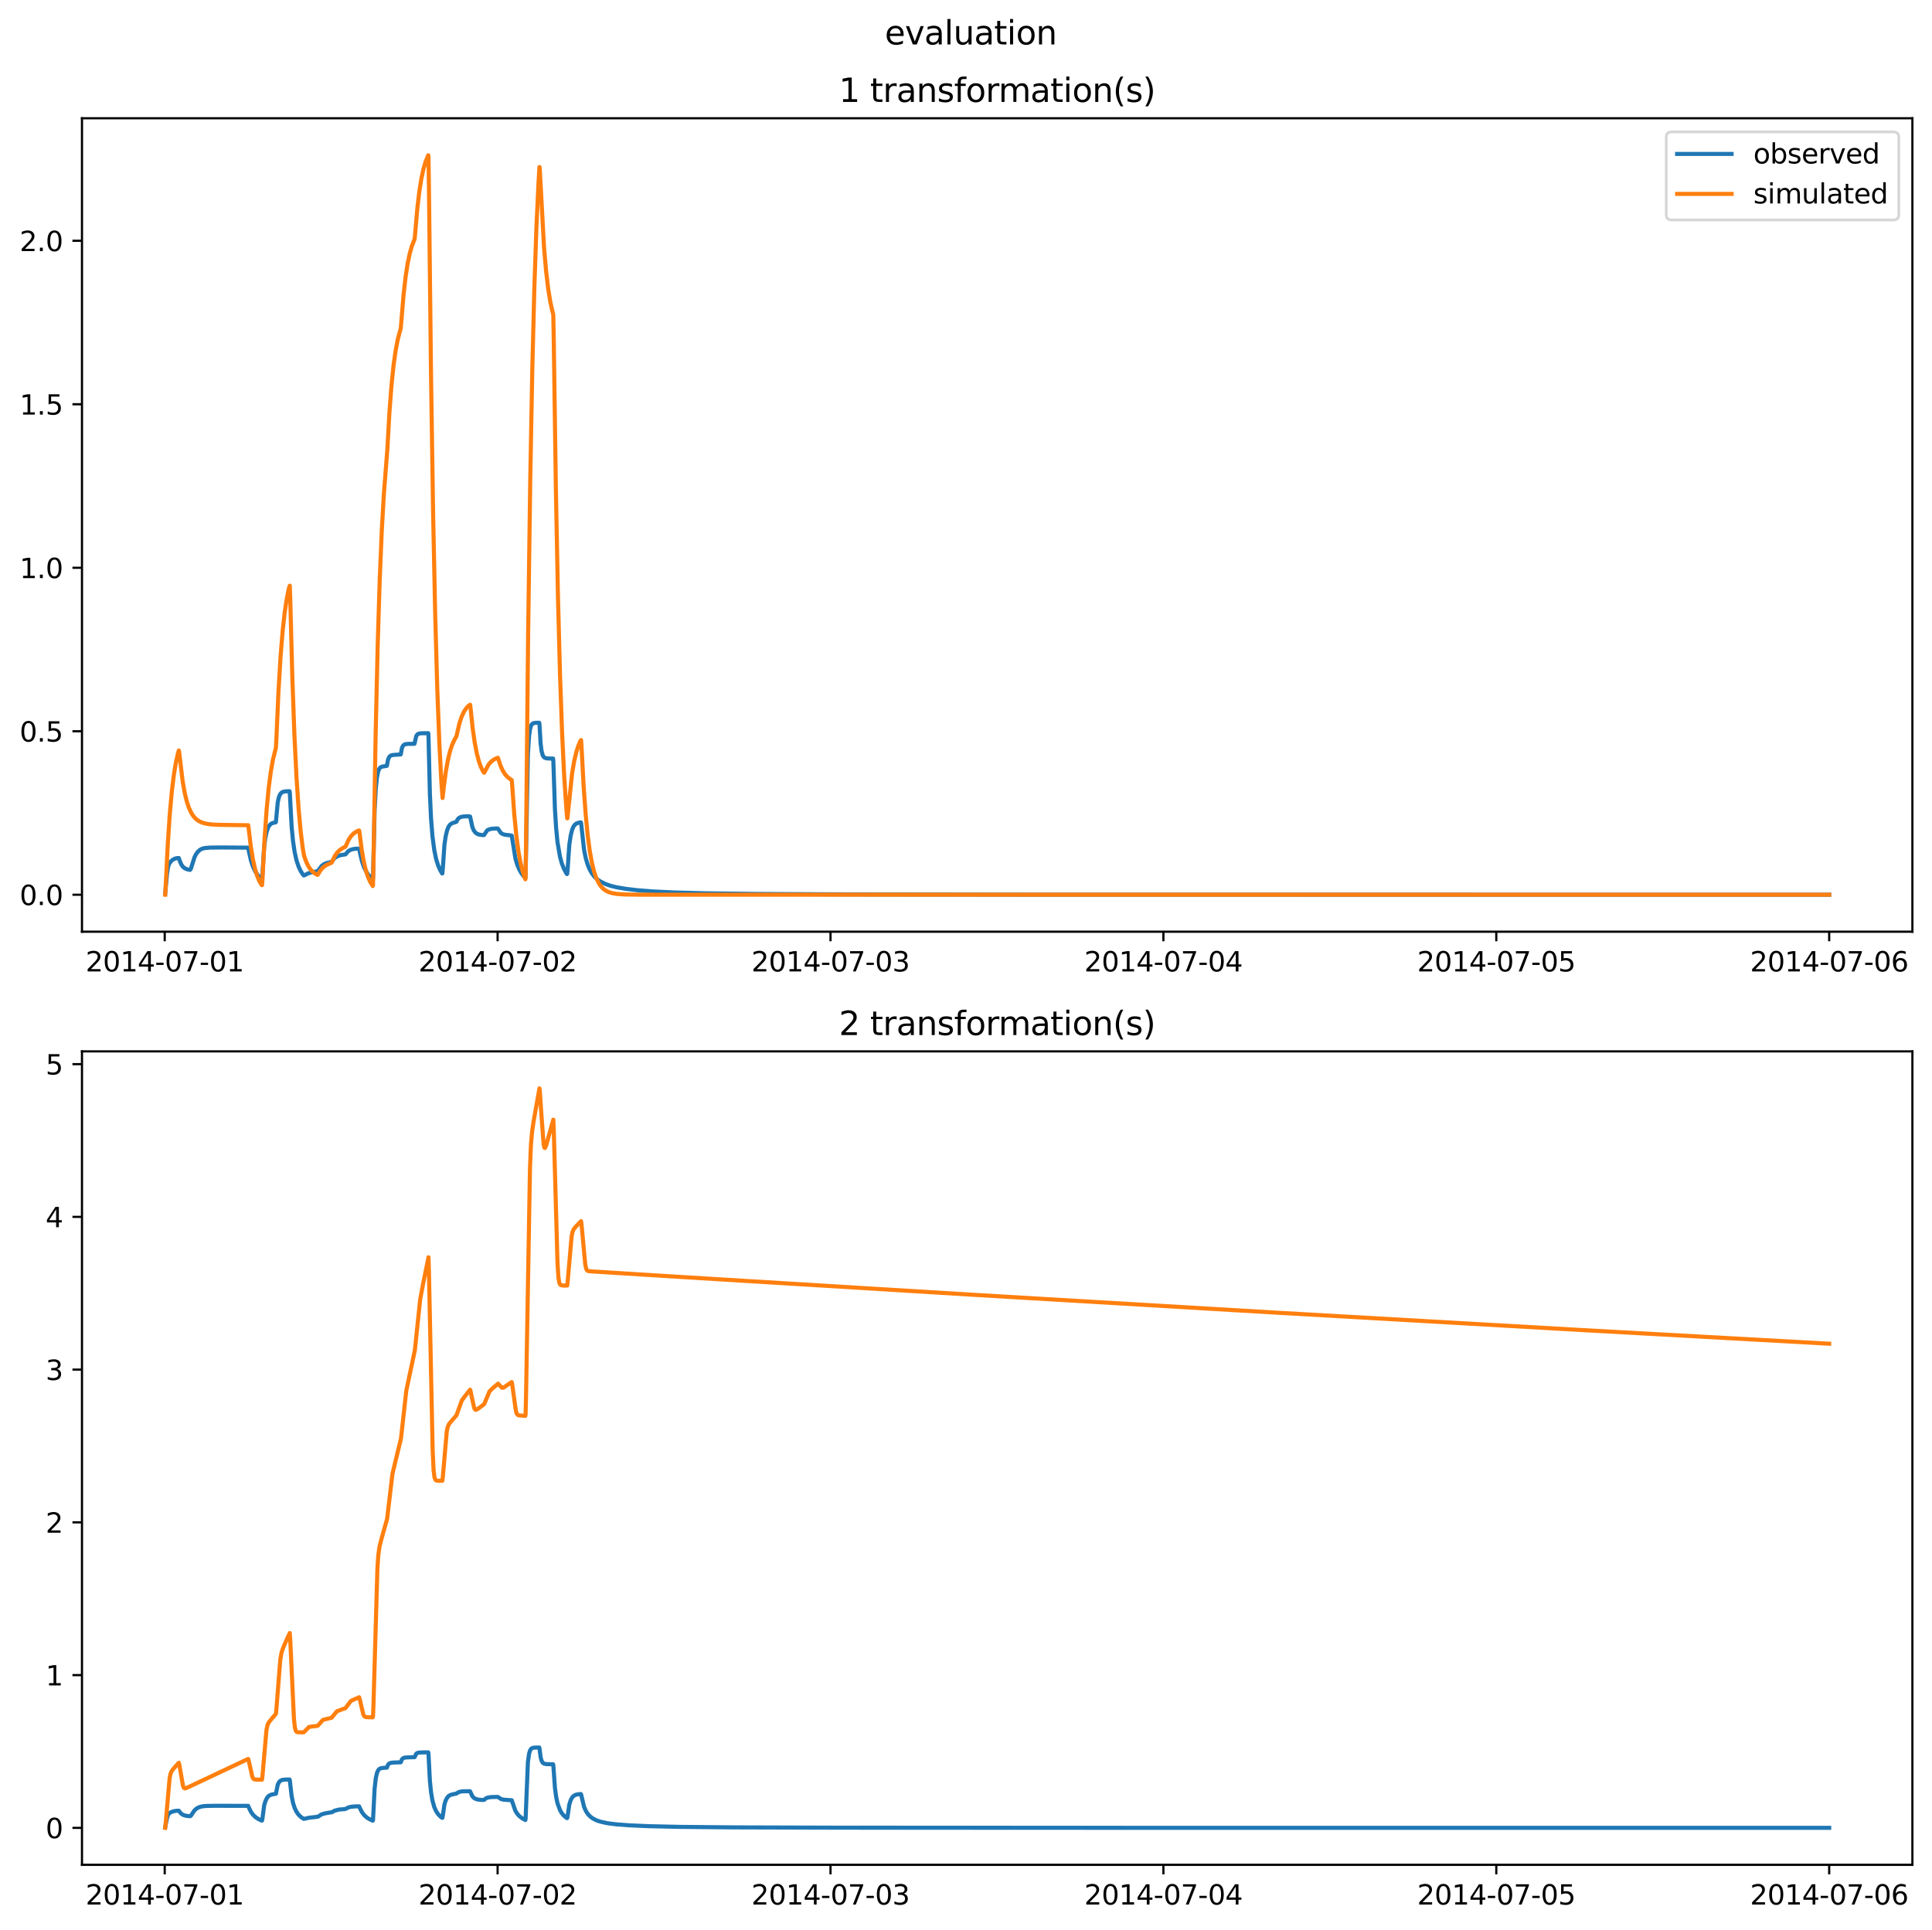 <?xml version="1.0" encoding="utf-8" standalone="no"?>
<!DOCTYPE svg PUBLIC "-//W3C//DTD SVG 1.1//EN"
  "http://www.w3.org/Graphics/SVG/1.1/DTD/svg11.dtd">
<svg xmlns:xlink="http://www.w3.org/1999/xlink" width="709.427pt" height="708.798pt" viewBox="0 0 709.427 708.798" xmlns="http://www.w3.org/2000/svg" version="1.1">
 <defs>
  <style type="text/css">*{stroke-linejoin: round; stroke-linecap: butt}</style>
 </defs>
 <g id="figure_1">
  <g id="patch_1">
   <path d="M 0 708.798 
L 709.427 708.798 
L 709.427 0 
L 0 0 
z
" style="fill: #ffffff"/>
  </g>
  <g id="axes_1">
   <g id="patch_2">
    <path d="M 30.103 342.2 
L 702.227 342.2 
L 702.227 43.44 
L 30.103 43.44 
z
" style="fill: #ffffff"/>
   </g>
   <g id="matplotlib.axis_1">
    <g id="xtick_1">
     <g id="line2d_1">
      <defs>
       <path id="m842b641b6a" d="M 0 0 
L 0 3.5 
" style="stroke: #000000; stroke-width: 0.8"/>
      </defs>
      <g>
       <use xlink:href="#m842b641b6a" x="60.484" y="342.2" style="stroke: #000000; stroke-width: 0.8"/>
      </g>
     </g>
     <g id="text_1">
      <!-- 2014-07-01 -->
      <g transform="translate(31.427 356.798) scale(0.1 -0.1)">
       <defs>
        <path id="DejaVuSans-32" d="M 1228 531 
L 3431 531 
L 3431 0 
L 469 0 
L 469 531 
Q 828 903 1448 1529 
Q 2069 2156 2228 2338 
Q 2531 2678 2651 2914 
Q 2772 3150 2772 3378 
Q 2772 3750 2511 3984 
Q 2250 4219 1831 4219 
Q 1534 4219 1204 4116 
Q 875 4013 500 3803 
L 500 4441 
Q 881 4594 1212 4672 
Q 1544 4750 1819 4750 
Q 2544 4750 2975 4387 
Q 3406 4025 3406 3419 
Q 3406 3131 3298 2873 
Q 3191 2616 2906 2266 
Q 2828 2175 2409 1742 
Q 1991 1309 1228 531 
z
" transform="scale(0.016)"/>
        <path id="DejaVuSans-30" d="M 2034 4250 
Q 1547 4250 1301 3770 
Q 1056 3291 1056 2328 
Q 1056 1369 1301 889 
Q 1547 409 2034 409 
Q 2525 409 2770 889 
Q 3016 1369 3016 2328 
Q 3016 3291 2770 3770 
Q 2525 4250 2034 4250 
z
M 2034 4750 
Q 2819 4750 3233 4129 
Q 3647 3509 3647 2328 
Q 3647 1150 3233 529 
Q 2819 -91 2034 -91 
Q 1250 -91 836 529 
Q 422 1150 422 2328 
Q 422 3509 836 4129 
Q 1250 4750 2034 4750 
z
" transform="scale(0.016)"/>
        <path id="DejaVuSans-31" d="M 794 531 
L 1825 531 
L 1825 4091 
L 703 3866 
L 703 4441 
L 1819 4666 
L 2450 4666 
L 2450 531 
L 3481 531 
L 3481 0 
L 794 0 
L 794 531 
z
" transform="scale(0.016)"/>
        <path id="DejaVuSans-34" d="M 2419 4116 
L 825 1625 
L 2419 1625 
L 2419 4116 
z
M 2253 4666 
L 3047 4666 
L 3047 1625 
L 3713 1625 
L 3713 1100 
L 3047 1100 
L 3047 0 
L 2419 0 
L 2419 1100 
L 313 1100 
L 313 1709 
L 2253 4666 
z
" transform="scale(0.016)"/>
        <path id="DejaVuSans-2d" d="M 313 2009 
L 1997 2009 
L 1997 1497 
L 313 1497 
L 313 2009 
z
" transform="scale(0.016)"/>
        <path id="DejaVuSans-37" d="M 525 4666 
L 3525 4666 
L 3525 4397 
L 1831 0 
L 1172 0 
L 2766 4134 
L 525 4134 
L 525 4666 
z
" transform="scale(0.016)"/>
       </defs>
       <use xlink:href="#DejaVuSans-32"/>
       <use xlink:href="#DejaVuSans-30" x="63.623"/>
       <use xlink:href="#DejaVuSans-31" x="127.246"/>
       <use xlink:href="#DejaVuSans-34" x="190.869"/>
       <use xlink:href="#DejaVuSans-2d" x="254.492"/>
       <use xlink:href="#DejaVuSans-30" x="290.576"/>
       <use xlink:href="#DejaVuSans-37" x="354.199"/>
       <use xlink:href="#DejaVuSans-2d" x="417.822"/>
       <use xlink:href="#DejaVuSans-30" x="453.906"/>
       <use xlink:href="#DejaVuSans-31" x="517.529"/>
      </g>
     </g>
    </g>
    <g id="xtick_2">
     <g id="line2d_2">
      <g>
       <use xlink:href="#m842b641b6a" x="182.723" y="342.2" style="stroke: #000000; stroke-width: 0.8"/>
      </g>
     </g>
     <g id="text_2">
      <!-- 2014-07-02 -->
      <g transform="translate(153.665 356.798) scale(0.1 -0.1)">
       <use xlink:href="#DejaVuSans-32"/>
       <use xlink:href="#DejaVuSans-30" x="63.623"/>
       <use xlink:href="#DejaVuSans-31" x="127.246"/>
       <use xlink:href="#DejaVuSans-34" x="190.869"/>
       <use xlink:href="#DejaVuSans-2d" x="254.492"/>
       <use xlink:href="#DejaVuSans-30" x="290.576"/>
       <use xlink:href="#DejaVuSans-37" x="354.199"/>
       <use xlink:href="#DejaVuSans-2d" x="417.822"/>
       <use xlink:href="#DejaVuSans-30" x="453.906"/>
       <use xlink:href="#DejaVuSans-32" x="517.529"/>
      </g>
     </g>
    </g>
    <g id="xtick_3">
     <g id="line2d_3">
      <g>
       <use xlink:href="#m842b641b6a" x="304.961" y="342.2" style="stroke: #000000; stroke-width: 0.8"/>
      </g>
     </g>
     <g id="text_3">
      <!-- 2014-07-03 -->
      <g transform="translate(275.903 356.798) scale(0.1 -0.1)">
       <defs>
        <path id="DejaVuSans-33" d="M 2597 2516 
Q 3050 2419 3304 2112 
Q 3559 1806 3559 1356 
Q 3559 666 3084 287 
Q 2609 -91 1734 -91 
Q 1441 -91 1130 -33 
Q 819 25 488 141 
L 488 750 
Q 750 597 1062 519 
Q 1375 441 1716 441 
Q 2309 441 2620 675 
Q 2931 909 2931 1356 
Q 2931 1769 2642 2001 
Q 2353 2234 1838 2234 
L 1294 2234 
L 1294 2753 
L 1863 2753 
Q 2328 2753 2575 2939 
Q 2822 3125 2822 3475 
Q 2822 3834 2567 4026 
Q 2313 4219 1838 4219 
Q 1578 4219 1281 4162 
Q 984 4106 628 3988 
L 628 4550 
Q 988 4650 1302 4700 
Q 1616 4750 1894 4750 
Q 2613 4750 3031 4423 
Q 3450 4097 3450 3541 
Q 3450 3153 3228 2886 
Q 3006 2619 2597 2516 
z
" transform="scale(0.016)"/>
       </defs>
       <use xlink:href="#DejaVuSans-32"/>
       <use xlink:href="#DejaVuSans-30" x="63.623"/>
       <use xlink:href="#DejaVuSans-31" x="127.246"/>
       <use xlink:href="#DejaVuSans-34" x="190.869"/>
       <use xlink:href="#DejaVuSans-2d" x="254.492"/>
       <use xlink:href="#DejaVuSans-30" x="290.576"/>
       <use xlink:href="#DejaVuSans-37" x="354.199"/>
       <use xlink:href="#DejaVuSans-2d" x="417.822"/>
       <use xlink:href="#DejaVuSans-30" x="453.906"/>
       <use xlink:href="#DejaVuSans-33" x="517.529"/>
      </g>
     </g>
    </g>
    <g id="xtick_4">
     <g id="line2d_4">
      <g>
       <use xlink:href="#m842b641b6a" x="427.199" y="342.2" style="stroke: #000000; stroke-width: 0.8"/>
      </g>
     </g>
     <g id="text_4">
      <!-- 2014-07-04 -->
      <g transform="translate(398.141 356.798) scale(0.1 -0.1)">
       <use xlink:href="#DejaVuSans-32"/>
       <use xlink:href="#DejaVuSans-30" x="63.623"/>
       <use xlink:href="#DejaVuSans-31" x="127.246"/>
       <use xlink:href="#DejaVuSans-34" x="190.869"/>
       <use xlink:href="#DejaVuSans-2d" x="254.492"/>
       <use xlink:href="#DejaVuSans-30" x="290.576"/>
       <use xlink:href="#DejaVuSans-37" x="354.199"/>
       <use xlink:href="#DejaVuSans-2d" x="417.822"/>
       <use xlink:href="#DejaVuSans-30" x="453.906"/>
       <use xlink:href="#DejaVuSans-34" x="517.529"/>
      </g>
     </g>
    </g>
    <g id="xtick_5">
     <g id="line2d_5">
      <g>
       <use xlink:href="#m842b641b6a" x="549.437" y="342.2" style="stroke: #000000; stroke-width: 0.8"/>
      </g>
     </g>
     <g id="text_5">
      <!-- 2014-07-05 -->
      <g transform="translate(520.38 356.798) scale(0.1 -0.1)">
       <defs>
        <path id="DejaVuSans-35" d="M 691 4666 
L 3169 4666 
L 3169 4134 
L 1269 4134 
L 1269 2991 
Q 1406 3038 1543 3061 
Q 1681 3084 1819 3084 
Q 2600 3084 3056 2656 
Q 3513 2228 3513 1497 
Q 3513 744 3044 326 
Q 2575 -91 1722 -91 
Q 1428 -91 1123 -41 
Q 819 9 494 109 
L 494 744 
Q 775 591 1075 516 
Q 1375 441 1709 441 
Q 2250 441 2565 725 
Q 2881 1009 2881 1497 
Q 2881 1984 2565 2268 
Q 2250 2553 1709 2553 
Q 1456 2553 1204 2497 
Q 953 2441 691 2322 
L 691 4666 
z
" transform="scale(0.016)"/>
       </defs>
       <use xlink:href="#DejaVuSans-32"/>
       <use xlink:href="#DejaVuSans-30" x="63.623"/>
       <use xlink:href="#DejaVuSans-31" x="127.246"/>
       <use xlink:href="#DejaVuSans-34" x="190.869"/>
       <use xlink:href="#DejaVuSans-2d" x="254.492"/>
       <use xlink:href="#DejaVuSans-30" x="290.576"/>
       <use xlink:href="#DejaVuSans-37" x="354.199"/>
       <use xlink:href="#DejaVuSans-2d" x="417.822"/>
       <use xlink:href="#DejaVuSans-30" x="453.906"/>
       <use xlink:href="#DejaVuSans-35" x="517.529"/>
      </g>
     </g>
    </g>
    <g id="xtick_6">
     <g id="line2d_6">
      <g>
       <use xlink:href="#m842b641b6a" x="671.676" y="342.2" style="stroke: #000000; stroke-width: 0.8"/>
      </g>
     </g>
     <g id="text_6">
      <!-- 2014-07-06 -->
      <g transform="translate(642.618 356.798) scale(0.1 -0.1)">
       <defs>
        <path id="DejaVuSans-36" d="M 2113 2584 
Q 1688 2584 1439 2293 
Q 1191 2003 1191 1497 
Q 1191 994 1439 701 
Q 1688 409 2113 409 
Q 2538 409 2786 701 
Q 3034 994 3034 1497 
Q 3034 2003 2786 2293 
Q 2538 2584 2113 2584 
z
M 3366 4563 
L 3366 3988 
Q 3128 4100 2886 4159 
Q 2644 4219 2406 4219 
Q 1781 4219 1451 3797 
Q 1122 3375 1075 2522 
Q 1259 2794 1537 2939 
Q 1816 3084 2150 3084 
Q 2853 3084 3261 2657 
Q 3669 2231 3669 1497 
Q 3669 778 3244 343 
Q 2819 -91 2113 -91 
Q 1303 -91 875 529 
Q 447 1150 447 2328 
Q 447 3434 972 4092 
Q 1497 4750 2381 4750 
Q 2619 4750 2861 4703 
Q 3103 4656 3366 4563 
z
" transform="scale(0.016)"/>
       </defs>
       <use xlink:href="#DejaVuSans-32"/>
       <use xlink:href="#DejaVuSans-30" x="63.623"/>
       <use xlink:href="#DejaVuSans-31" x="127.246"/>
       <use xlink:href="#DejaVuSans-34" x="190.869"/>
       <use xlink:href="#DejaVuSans-2d" x="254.492"/>
       <use xlink:href="#DejaVuSans-30" x="290.576"/>
       <use xlink:href="#DejaVuSans-37" x="354.199"/>
       <use xlink:href="#DejaVuSans-2d" x="417.822"/>
       <use xlink:href="#DejaVuSans-30" x="453.906"/>
       <use xlink:href="#DejaVuSans-36" x="517.529"/>
      </g>
     </g>
    </g>
   </g>
   <g id="matplotlib.axis_2">
    <g id="ytick_1">
     <g id="line2d_7">
      <defs>
       <path id="md242cdffa0" d="M 0 0 
L -3.5 0 
" style="stroke: #000000; stroke-width: 0.8"/>
      </defs>
      <g>
       <use xlink:href="#md242cdffa0" x="30.103" y="328.62" style="stroke: #000000; stroke-width: 0.8"/>
      </g>
     </g>
     <g id="text_7">
      <!-- 0.0 -->
      <g transform="translate(7.2 332.419) scale(0.1 -0.1)">
       <defs>
        <path id="DejaVuSans-2e" d="M 684 794 
L 1344 794 
L 1344 0 
L 684 0 
L 684 794 
z
" transform="scale(0.016)"/>
       </defs>
       <use xlink:href="#DejaVuSans-30"/>
       <use xlink:href="#DejaVuSans-2e" x="63.623"/>
       <use xlink:href="#DejaVuSans-30" x="95.41"/>
      </g>
     </g>
    </g>
    <g id="ytick_2">
     <g id="line2d_8">
      <g>
       <use xlink:href="#md242cdffa0" x="30.103" y="268.574" style="stroke: #000000; stroke-width: 0.8"/>
      </g>
     </g>
     <g id="text_8">
      <!-- 0.5 -->
      <g transform="translate(7.2 272.373) scale(0.1 -0.1)">
       <use xlink:href="#DejaVuSans-30"/>
       <use xlink:href="#DejaVuSans-2e" x="63.623"/>
       <use xlink:href="#DejaVuSans-35" x="95.41"/>
      </g>
     </g>
    </g>
    <g id="ytick_3">
     <g id="line2d_9">
      <g>
       <use xlink:href="#md242cdffa0" x="30.103" y="208.527" style="stroke: #000000; stroke-width: 0.8"/>
      </g>
     </g>
     <g id="text_9">
      <!-- 1.0 -->
      <g transform="translate(7.2 212.327) scale(0.1 -0.1)">
       <use xlink:href="#DejaVuSans-31"/>
       <use xlink:href="#DejaVuSans-2e" x="63.623"/>
       <use xlink:href="#DejaVuSans-30" x="95.41"/>
      </g>
     </g>
    </g>
    <g id="ytick_4">
     <g id="line2d_10">
      <g>
       <use xlink:href="#md242cdffa0" x="30.103" y="148.481" style="stroke: #000000; stroke-width: 0.8"/>
      </g>
     </g>
     <g id="text_10">
      <!-- 1.5 -->
      <g transform="translate(7.2 152.28) scale(0.1 -0.1)">
       <use xlink:href="#DejaVuSans-31"/>
       <use xlink:href="#DejaVuSans-2e" x="63.623"/>
       <use xlink:href="#DejaVuSans-35" x="95.41"/>
      </g>
     </g>
    </g>
    <g id="ytick_5">
     <g id="line2d_11">
      <g>
       <use xlink:href="#md242cdffa0" x="30.103" y="88.435" style="stroke: #000000; stroke-width: 0.8"/>
      </g>
     </g>
     <g id="text_11">
      <!-- 2.0 -->
      <g transform="translate(7.2 92.234) scale(0.1 -0.1)">
       <use xlink:href="#DejaVuSans-32"/>
       <use xlink:href="#DejaVuSans-2e" x="63.623"/>
       <use xlink:href="#DejaVuSans-30" x="95.41"/>
      </g>
     </g>
    </g>
   </g>
   <g id="line2d_12">
    <path d="M 60.654 328.322 
L 60.909 325.371 
L 61.333 320.946 
L 61.673 318.62 
L 62.012 317.473 
L 62.437 316.757 
L 63.201 315.927 
L 64.219 315.348 
L 65.153 315.158 
L 65.663 315.143 
L 66.002 316.148 
L 66.596 317.561 
L 67.191 318.384 
L 67.87 318.919 
L 68.803 319.313 
L 69.737 319.498 
L 69.907 319.398 
L 70.162 318.9 
L 70.586 317.494 
L 71.435 314.822 
L 72.029 313.653 
L 72.708 312.773 
L 73.472 312.103 
L 74.236 311.718 
L 75.34 311.454 
L 77.038 311.312 
L 81.282 311.264 
L 91.129 311.329 
L 91.468 313.051 
L 92.148 316.044 
L 92.912 318.323 
L 93.76 320.092 
L 94.609 321.355 
L 95.628 322.507 
L 96.137 322.954 
L 96.222 322.889 
L 96.392 320.906 
L 96.986 311.168 
L 97.411 307.917 
L 97.92 305.488 
L 98.429 304.003 
L 98.854 303.24 
L 99.448 302.628 
L 100.042 302.306 
L 100.891 302.094 
L 101.231 302.048 
L 101.315 301.812 
L 101.994 294.629 
L 102.419 292.784 
L 102.843 291.77 
L 103.268 291.229 
L 103.777 290.888 
L 104.541 290.687 
L 105.899 290.604 
L 106.324 290.599 
L 106.409 291.047 
L 107.088 303.65 
L 107.597 308.953 
L 108.191 312.942 
L 108.87 315.969 
L 109.634 318.275 
L 110.398 319.898 
L 111.247 321.221 
L 111.587 321.556 
L 111.926 321.409 
L 113.03 320.828 
L 114.303 320.413 
L 115.916 320.125 
L 116.68 319.956 
L 118.123 318.024 
L 118.972 317.408 
L 119.906 316.992 
L 121.179 316.686 
L 121.773 316.51 
L 122.877 315.111 
L 124.235 314.318 
L 125.339 314.042 
L 126.867 313.792 
L 127.8 312.695 
L 128.564 312.204 
L 129.498 311.886 
L 130.771 311.702 
L 131.875 311.707 
L 132.215 313.359 
L 132.894 316.249 
L 133.658 318.464 
L 134.591 320.338 
L 135.44 321.53 
L 136.459 322.639 
L 136.883 323.004 
L 136.968 322.585 
L 137.138 315.315 
L 137.562 297.682 
L 137.987 289.675 
L 138.411 285.534 
L 138.836 283.412 
L 139.26 282.366 
L 139.685 281.862 
L 140.194 281.594 
L 141.043 281.45 
L 142.061 281.283 
L 142.486 278.982 
L 142.91 278.036 
L 143.335 277.6 
L 143.844 277.37 
L 144.693 277.256 
L 147.155 277.098 
L 147.579 274.798 
L 147.919 274.013 
L 148.343 273.555 
L 148.852 273.324 
L 149.871 273.21 
L 152.163 273.192 
L 152.248 273.021 
L 152.842 270.335 
L 153.267 269.732 
L 153.776 269.443 
L 154.71 269.313 
L 157.256 269.29 
L 157.341 270.388 
L 157.851 291.473 
L 158.275 300.56 
L 158.784 307.03 
L 159.463 312.241 
L 160.143 315.499 
L 160.907 317.954 
L 161.671 319.66 
L 162.35 320.813 
L 162.435 320.788 
L 162.604 318.953 
L 163.199 310.258 
L 163.623 307.316 
L 164.132 305.105 
L 164.642 303.76 
L 165.151 302.997 
L 165.745 302.499 
L 166.424 302.213 
L 167.613 301.823 
L 168.037 300.936 
L 168.546 300.413 
L 169.226 300.067 
L 170.159 299.882 
L 172.027 299.803 
L 172.621 299.906 
L 173.47 303.818 
L 173.979 304.996 
L 174.573 305.792 
L 175.168 306.232 
L 175.932 306.525 
L 177.12 306.707 
L 177.714 306.714 
L 178.903 304.963 
L 179.582 304.62 
L 180.6 304.383 
L 182.298 304.278 
L 182.808 304.3 
L 183.911 305.921 
L 184.59 306.342 
L 185.439 306.594 
L 186.797 306.739 
L 187.901 306.897 
L 189.259 315.279 
L 189.938 317.571 
L 190.617 319.205 
L 191.466 320.73 
L 192.4 321.936 
L 192.909 322.476 
L 192.994 321.619 
L 193.843 277.04 
L 194.267 270.442 
L 194.607 267.91 
L 195.031 266.456 
L 195.456 265.858 
L 195.88 265.616 
L 196.644 265.484 
L 198.002 265.454 
L 198.087 265.945 
L 198.512 273.075 
L 198.851 275.776 
L 199.276 277.401 
L 199.7 278.061 
L 200.125 278.358 
L 200.804 278.538 
L 202.247 278.605 
L 203.096 278.609 
L 203.181 279.437 
L 203.775 297.224 
L 204.199 304.028 
L 204.709 309.271 
L 205.642 314.732 
L 206.321 317.189 
L 207.085 319.108 
L 207.934 320.664 
L 208.189 321.032 
L 208.274 320.938 
L 208.444 319.167 
L 209.038 310.368 
L 209.547 306.926 
L 210.057 304.864 
L 210.566 303.625 
L 211.075 302.917 
L 211.669 302.457 
L 212.433 302.173 
L 213.282 302.038 
L 213.367 302.229 
L 214.471 312.15 
L 215.065 315.105 
L 215.744 317.445 
L 216.423 319.113 
L 217.272 320.667 
L 218.291 321.983 
L 219.309 322.967 
L 220.498 323.778 
L 222.28 324.668 
L 224.148 325.325 
L 226.44 325.888 
L 229.835 326.46 
L 234.08 326.968 
L 239.937 327.42 
L 247.916 327.794 
L 259.291 328.092 
L 277.712 328.332 
L 309.969 328.499 
L 378.983 328.593 
L 616.923 328.618 
L 654.104 328.619 
L 671.676 328.62 
L 671.676 328.62 
" clip-path="url(#p375500d232)" style="fill: none; stroke: #1f77b4; stroke-width: 1.5; stroke-linecap: square"/>
   </g>
   <g id="line2d_13">
    <path d="M 60.654 328.607 
L 60.824 325.868 
L 61.588 310.321 
L 62.352 298.897 
L 63.116 290.5 
L 63.88 284.327 
L 64.644 279.79 
L 65.408 276.454 
L 65.663 275.639 
L 65.747 275.903 
L 67.106 287.246 
L 67.87 291.428 
L 68.634 294.502 
L 69.398 296.761 
L 70.247 298.577 
L 71.095 299.867 
L 72.029 300.858 
L 73.048 301.589 
L 74.151 302.106 
L 75.51 302.495 
L 77.377 302.778 
L 80.178 302.948 
L 85.866 303.021 
L 91.129 303.09 
L 91.299 304.217 
L 92.063 310.684 
L 92.827 315.436 
L 93.591 318.929 
L 94.355 321.497 
L 95.203 323.56 
L 96.052 325.023 
L 96.222 325.116 
L 96.392 322.632 
L 97.156 307.944 
L 97.92 297.15 
L 98.684 289.215 
L 99.448 283.383 
L 100.212 279.096 
L 100.976 275.945 
L 101.315 274.679 
L 101.485 271.47 
L 102.249 254.065 
L 103.013 241.273 
L 103.777 231.871 
L 104.541 224.959 
L 105.305 219.879 
L 106.069 216.145 
L 106.409 215.116 
L 106.578 219.929 
L 107.342 248.731 
L 108.106 269.898 
L 108.87 285.456 
L 109.634 296.893 
L 110.398 305.299 
L 111.162 311.478 
L 111.672 314.373 
L 112.521 316.721 
L 113.369 318.388 
L 114.218 319.573 
L 115.152 320.484 
L 116.171 321.155 
L 116.595 321.349 
L 116.765 321.152 
L 117.614 319.757 
L 118.463 318.766 
L 119.396 318.004 
L 120.5 317.406 
L 121.773 316.868 
L 122.962 314.346 
L 123.811 313.143 
L 124.744 312.219 
L 125.763 311.537 
L 126.867 310.947 
L 128.055 308.341 
L 128.904 307.099 
L 129.838 306.144 
L 130.856 305.44 
L 131.79 305.001 
L 131.875 305.032 
L 132.045 306.053 
L 132.809 312.033 
L 133.573 316.428 
L 134.337 319.658 
L 135.101 322.033 
L 135.95 323.941 
L 136.883 325.439 
L 136.968 325.073 
L 137.138 317.163 
L 137.902 271.375 
L 138.666 237.724 
L 139.43 212.989 
L 140.194 194.808 
L 140.958 181.444 
L 141.722 171.62 
L 142.231 165.138 
L 142.995 151.498 
L 143.759 141.473 
L 144.523 134.104 
L 145.287 128.687 
L 146.051 124.705 
L 146.815 121.779 
L 147.155 120.667 
L 147.409 117.636 
L 148.173 108.448 
L 148.937 101.692 
L 149.701 96.727 
L 150.465 93.077 
L 151.229 90.394 
L 152.078 88.237 
L 152.248 87.815 
L 152.418 86.136 
L 153.182 77.155 
L 153.946 70.554 
L 154.71 65.703 
L 155.474 62.136 
L 156.238 59.515 
L 157.087 57.405 
L 157.256 57.02 
L 157.341 57.569 
L 157.511 69.435 
L 158.275 138.115 
L 159.039 188.59 
L 159.803 225.691 
L 160.567 252.963 
L 161.331 273.008 
L 162.095 287.743 
L 162.519 293.086 
L 162.944 289.24 
L 163.708 283.401 
L 164.472 279.11 
L 165.236 275.955 
L 166 273.636 
L 166.849 271.772 
L 167.613 270.381 
L 168.716 265.595 
L 169.48 263.309 
L 170.329 261.472 
L 171.178 260.167 
L 172.027 259.24 
L 172.621 258.83 
L 172.791 260.064 
L 173.555 267.38 
L 174.319 272.758 
L 175.083 276.71 
L 175.847 279.615 
L 176.611 281.751 
L 177.46 283.467 
L 177.799 283.825 
L 179.412 280.796 
L 180.261 279.824 
L 181.195 279.076 
L 182.298 278.488 
L 182.808 278.318 
L 182.977 278.713 
L 183.741 281.088 
L 184.59 282.996 
L 185.439 284.351 
L 186.288 285.314 
L 187.222 286.054 
L 187.901 286.541 
L 188.071 288.426 
L 188.835 299.077 
L 189.599 306.904 
L 190.363 312.658 
L 191.127 316.887 
L 191.891 319.996 
L 192.655 322.28 
L 192.909 322.951 
L 192.994 322.353 
L 193.164 309.192 
L 193.928 232.968 
L 194.692 176.948 
L 195.456 135.77 
L 196.22 105.503 
L 196.984 83.255 
L 197.748 66.902 
L 198.087 61.347 
L 198.172 61.574 
L 199.785 91.126 
L 200.549 99.809 
L 201.313 106.191 
L 202.077 110.882 
L 202.841 114.331 
L 203.096 115.228 
L 203.181 116.046 
L 203.35 125.614 
L 204.114 179.407 
L 204.878 218.942 
L 205.642 248.001 
L 206.406 269.362 
L 207.17 285.062 
L 207.934 296.603 
L 208.274 300.549 
L 208.359 300.554 
L 210.057 284.164 
L 210.82 279.67 
L 211.584 276.367 
L 212.348 273.939 
L 213.197 271.99 
L 213.367 271.819 
L 213.537 274.229 
L 214.301 288.642 
L 215.065 299.234 
L 215.829 307.02 
L 216.593 312.743 
L 217.357 316.95 
L 218.121 320.042 
L 218.885 322.315 
L 219.734 324.141 
L 220.583 325.438 
L 221.431 326.36 
L 222.365 327.069 
L 223.469 327.626 
L 224.827 328.045 
L 226.61 328.339 
L 229.241 328.523 
L 234.249 328.607 
L 258.442 328.62 
L 671.676 328.62 
L 671.676 328.62 
" clip-path="url(#p375500d232)" style="fill: none; stroke: #ff7f0e; stroke-width: 1.5; stroke-linecap: square"/>
   </g>
   <g id="patch_3">
    <path d="M 30.103 342.2 
L 30.103 43.44 
" style="fill: none; stroke: #000000; stroke-width: 0.8; stroke-linejoin: miter; stroke-linecap: square"/>
   </g>
   <g id="patch_4">
    <path d="M 702.227 342.2 
L 702.227 43.44 
" style="fill: none; stroke: #000000; stroke-width: 0.8; stroke-linejoin: miter; stroke-linecap: square"/>
   </g>
   <g id="patch_5">
    <path d="M 30.103 342.2 
L 702.227 342.2 
" style="fill: none; stroke: #000000; stroke-width: 0.8; stroke-linejoin: miter; stroke-linecap: square"/>
   </g>
   <g id="patch_6">
    <path d="M 30.103 43.44 
L 702.227 43.44 
" style="fill: none; stroke: #000000; stroke-width: 0.8; stroke-linejoin: miter; stroke-linecap: square"/>
   </g>
   <g id="text_12">
    <!-- 1 transformation(s) -->
    <g transform="translate(308.05 37.44) scale(0.12 -0.12)">
     <defs>
      <path id="DejaVuSans-20" transform="scale(0.016)"/>
      <path id="DejaVuSans-74" d="M 1172 4494 
L 1172 3500 
L 2356 3500 
L 2356 3053 
L 1172 3053 
L 1172 1153 
Q 1172 725 1289 603 
Q 1406 481 1766 481 
L 2356 481 
L 2356 0 
L 1766 0 
Q 1100 0 847 248 
Q 594 497 594 1153 
L 594 3053 
L 172 3053 
L 172 3500 
L 594 3500 
L 594 4494 
L 1172 4494 
z
" transform="scale(0.016)"/>
      <path id="DejaVuSans-72" d="M 2631 2963 
Q 2534 3019 2420 3045 
Q 2306 3072 2169 3072 
Q 1681 3072 1420 2755 
Q 1159 2438 1159 1844 
L 1159 0 
L 581 0 
L 581 3500 
L 1159 3500 
L 1159 2956 
Q 1341 3275 1631 3429 
Q 1922 3584 2338 3584 
Q 2397 3584 2469 3576 
Q 2541 3569 2628 3553 
L 2631 2963 
z
" transform="scale(0.016)"/>
      <path id="DejaVuSans-61" d="M 2194 1759 
Q 1497 1759 1228 1600 
Q 959 1441 959 1056 
Q 959 750 1161 570 
Q 1363 391 1709 391 
Q 2188 391 2477 730 
Q 2766 1069 2766 1631 
L 2766 1759 
L 2194 1759 
z
M 3341 1997 
L 3341 0 
L 2766 0 
L 2766 531 
Q 2569 213 2275 61 
Q 1981 -91 1556 -91 
Q 1019 -91 701 211 
Q 384 513 384 1019 
Q 384 1609 779 1909 
Q 1175 2209 1959 2209 
L 2766 2209 
L 2766 2266 
Q 2766 2663 2505 2880 
Q 2244 3097 1772 3097 
Q 1472 3097 1187 3025 
Q 903 2953 641 2809 
L 641 3341 
Q 956 3463 1253 3523 
Q 1550 3584 1831 3584 
Q 2591 3584 2966 3190 
Q 3341 2797 3341 1997 
z
" transform="scale(0.016)"/>
      <path id="DejaVuSans-6e" d="M 3513 2113 
L 3513 0 
L 2938 0 
L 2938 2094 
Q 2938 2591 2744 2837 
Q 2550 3084 2163 3084 
Q 1697 3084 1428 2787 
Q 1159 2491 1159 1978 
L 1159 0 
L 581 0 
L 581 3500 
L 1159 3500 
L 1159 2956 
Q 1366 3272 1645 3428 
Q 1925 3584 2291 3584 
Q 2894 3584 3203 3211 
Q 3513 2838 3513 2113 
z
" transform="scale(0.016)"/>
      <path id="DejaVuSans-73" d="M 2834 3397 
L 2834 2853 
Q 2591 2978 2328 3040 
Q 2066 3103 1784 3103 
Q 1356 3103 1142 2972 
Q 928 2841 928 2578 
Q 928 2378 1081 2264 
Q 1234 2150 1697 2047 
L 1894 2003 
Q 2506 1872 2764 1633 
Q 3022 1394 3022 966 
Q 3022 478 2636 193 
Q 2250 -91 1575 -91 
Q 1294 -91 989 -36 
Q 684 19 347 128 
L 347 722 
Q 666 556 975 473 
Q 1284 391 1588 391 
Q 1994 391 2212 530 
Q 2431 669 2431 922 
Q 2431 1156 2273 1281 
Q 2116 1406 1581 1522 
L 1381 1569 
Q 847 1681 609 1914 
Q 372 2147 372 2553 
Q 372 3047 722 3315 
Q 1072 3584 1716 3584 
Q 2034 3584 2315 3537 
Q 2597 3491 2834 3397 
z
" transform="scale(0.016)"/>
      <path id="DejaVuSans-66" d="M 2375 4863 
L 2375 4384 
L 1825 4384 
Q 1516 4384 1395 4259 
Q 1275 4134 1275 3809 
L 1275 3500 
L 2222 3500 
L 2222 3053 
L 1275 3053 
L 1275 0 
L 697 0 
L 697 3053 
L 147 3053 
L 147 3500 
L 697 3500 
L 697 3744 
Q 697 4328 969 4595 
Q 1241 4863 1831 4863 
L 2375 4863 
z
" transform="scale(0.016)"/>
      <path id="DejaVuSans-6f" d="M 1959 3097 
Q 1497 3097 1228 2736 
Q 959 2375 959 1747 
Q 959 1119 1226 758 
Q 1494 397 1959 397 
Q 2419 397 2687 759 
Q 2956 1122 2956 1747 
Q 2956 2369 2687 2733 
Q 2419 3097 1959 3097 
z
M 1959 3584 
Q 2709 3584 3137 3096 
Q 3566 2609 3566 1747 
Q 3566 888 3137 398 
Q 2709 -91 1959 -91 
Q 1206 -91 779 398 
Q 353 888 353 1747 
Q 353 2609 779 3096 
Q 1206 3584 1959 3584 
z
" transform="scale(0.016)"/>
      <path id="DejaVuSans-6d" d="M 3328 2828 
Q 3544 3216 3844 3400 
Q 4144 3584 4550 3584 
Q 5097 3584 5394 3201 
Q 5691 2819 5691 2113 
L 5691 0 
L 5113 0 
L 5113 2094 
Q 5113 2597 4934 2840 
Q 4756 3084 4391 3084 
Q 3944 3084 3684 2787 
Q 3425 2491 3425 1978 
L 3425 0 
L 2847 0 
L 2847 2094 
Q 2847 2600 2669 2842 
Q 2491 3084 2119 3084 
Q 1678 3084 1418 2786 
Q 1159 2488 1159 1978 
L 1159 0 
L 581 0 
L 581 3500 
L 1159 3500 
L 1159 2956 
Q 1356 3278 1631 3431 
Q 1906 3584 2284 3584 
Q 2666 3584 2933 3390 
Q 3200 3197 3328 2828 
z
" transform="scale(0.016)"/>
      <path id="DejaVuSans-69" d="M 603 3500 
L 1178 3500 
L 1178 0 
L 603 0 
L 603 3500 
z
M 603 4863 
L 1178 4863 
L 1178 4134 
L 603 4134 
L 603 4863 
z
" transform="scale(0.016)"/>
      <path id="DejaVuSans-28" d="M 1984 4856 
Q 1566 4138 1362 3434 
Q 1159 2731 1159 2009 
Q 1159 1288 1364 580 
Q 1569 -128 1984 -844 
L 1484 -844 
Q 1016 -109 783 600 
Q 550 1309 550 2009 
Q 550 2706 781 3412 
Q 1013 4119 1484 4856 
L 1984 4856 
z
" transform="scale(0.016)"/>
      <path id="DejaVuSans-29" d="M 513 4856 
L 1013 4856 
Q 1481 4119 1714 3412 
Q 1947 2706 1947 2009 
Q 1947 1309 1714 600 
Q 1481 -109 1013 -844 
L 513 -844 
Q 928 -128 1133 580 
Q 1338 1288 1338 2009 
Q 1338 2731 1133 3434 
Q 928 4138 513 4856 
z
" transform="scale(0.016)"/>
     </defs>
     <use xlink:href="#DejaVuSans-31"/>
     <use xlink:href="#DejaVuSans-20" x="63.623"/>
     <use xlink:href="#DejaVuSans-74" x="95.41"/>
     <use xlink:href="#DejaVuSans-72" x="134.619"/>
     <use xlink:href="#DejaVuSans-61" x="175.732"/>
     <use xlink:href="#DejaVuSans-6e" x="237.012"/>
     <use xlink:href="#DejaVuSans-73" x="300.391"/>
     <use xlink:href="#DejaVuSans-66" x="352.49"/>
     <use xlink:href="#DejaVuSans-6f" x="387.695"/>
     <use xlink:href="#DejaVuSans-72" x="448.877"/>
     <use xlink:href="#DejaVuSans-6d" x="488.24"/>
     <use xlink:href="#DejaVuSans-61" x="585.652"/>
     <use xlink:href="#DejaVuSans-74" x="646.932"/>
     <use xlink:href="#DejaVuSans-69" x="686.141"/>
     <use xlink:href="#DejaVuSans-6f" x="713.924"/>
     <use xlink:href="#DejaVuSans-6e" x="775.105"/>
     <use xlink:href="#DejaVuSans-28" x="838.484"/>
     <use xlink:href="#DejaVuSans-73" x="877.498"/>
     <use xlink:href="#DejaVuSans-29" x="929.598"/>
    </g>
   </g>
   <g id="legend_1">
    <g id="patch_7">
     <path d="M 613.833 80.796 
L 695.227 80.796 
Q 697.227 80.796 697.227 78.796 
L 697.227 50.44 
Q 697.227 48.44 695.227 48.44 
L 613.833 48.44 
Q 611.833 48.44 611.833 50.44 
L 611.833 78.796 
Q 611.833 80.796 613.833 80.796 
z
" style="fill: #ffffff; opacity: 0.8; stroke: #cccccc; stroke-linejoin: miter"/>
    </g>
    <g id="line2d_14">
     <path d="M 615.833 56.538 
L 625.833 56.538 
L 635.833 56.538 
" style="fill: none; stroke: #1f77b4; stroke-width: 1.5; stroke-linecap: square"/>
    </g>
    <g id="text_13">
     <!-- observed -->
     <g transform="translate(643.833 60.038) scale(0.1 -0.1)">
      <defs>
       <path id="DejaVuSans-62" d="M 3116 1747 
Q 3116 2381 2855 2742 
Q 2594 3103 2138 3103 
Q 1681 3103 1420 2742 
Q 1159 2381 1159 1747 
Q 1159 1113 1420 752 
Q 1681 391 2138 391 
Q 2594 391 2855 752 
Q 3116 1113 3116 1747 
z
M 1159 2969 
Q 1341 3281 1617 3432 
Q 1894 3584 2278 3584 
Q 2916 3584 3314 3078 
Q 3713 2572 3713 1747 
Q 3713 922 3314 415 
Q 2916 -91 2278 -91 
Q 1894 -91 1617 61 
Q 1341 213 1159 525 
L 1159 0 
L 581 0 
L 581 4863 
L 1159 4863 
L 1159 2969 
z
" transform="scale(0.016)"/>
       <path id="DejaVuSans-65" d="M 3597 1894 
L 3597 1613 
L 953 1613 
Q 991 1019 1311 708 
Q 1631 397 2203 397 
Q 2534 397 2845 478 
Q 3156 559 3463 722 
L 3463 178 
Q 3153 47 2828 -22 
Q 2503 -91 2169 -91 
Q 1331 -91 842 396 
Q 353 884 353 1716 
Q 353 2575 817 3079 
Q 1281 3584 2069 3584 
Q 2775 3584 3186 3129 
Q 3597 2675 3597 1894 
z
M 3022 2063 
Q 3016 2534 2758 2815 
Q 2500 3097 2075 3097 
Q 1594 3097 1305 2825 
Q 1016 2553 972 2059 
L 3022 2063 
z
" transform="scale(0.016)"/>
       <path id="DejaVuSans-76" d="M 191 3500 
L 800 3500 
L 1894 563 
L 2988 3500 
L 3597 3500 
L 2284 0 
L 1503 0 
L 191 3500 
z
" transform="scale(0.016)"/>
       <path id="DejaVuSans-64" d="M 2906 2969 
L 2906 4863 
L 3481 4863 
L 3481 0 
L 2906 0 
L 2906 525 
Q 2725 213 2448 61 
Q 2172 -91 1784 -91 
Q 1150 -91 751 415 
Q 353 922 353 1747 
Q 353 2572 751 3078 
Q 1150 3584 1784 3584 
Q 2172 3584 2448 3432 
Q 2725 3281 2906 2969 
z
M 947 1747 
Q 947 1113 1208 752 
Q 1469 391 1925 391 
Q 2381 391 2643 752 
Q 2906 1113 2906 1747 
Q 2906 2381 2643 2742 
Q 2381 3103 1925 3103 
Q 1469 3103 1208 2742 
Q 947 2381 947 1747 
z
" transform="scale(0.016)"/>
      </defs>
      <use xlink:href="#DejaVuSans-6f"/>
      <use xlink:href="#DejaVuSans-62" x="61.182"/>
      <use xlink:href="#DejaVuSans-73" x="124.658"/>
      <use xlink:href="#DejaVuSans-65" x="176.758"/>
      <use xlink:href="#DejaVuSans-72" x="238.281"/>
      <use xlink:href="#DejaVuSans-76" x="279.395"/>
      <use xlink:href="#DejaVuSans-65" x="338.574"/>
      <use xlink:href="#DejaVuSans-64" x="400.098"/>
     </g>
    </g>
    <g id="line2d_15">
     <path d="M 615.833 71.217 
L 625.833 71.217 
L 635.833 71.217 
" style="fill: none; stroke: #ff7f0e; stroke-width: 1.5; stroke-linecap: square"/>
    </g>
    <g id="text_14">
     <!-- simulated -->
     <g transform="translate(643.833 74.717) scale(0.1 -0.1)">
      <defs>
       <path id="DejaVuSans-75" d="M 544 1381 
L 544 3500 
L 1119 3500 
L 1119 1403 
Q 1119 906 1312 657 
Q 1506 409 1894 409 
Q 2359 409 2629 706 
Q 2900 1003 2900 1516 
L 2900 3500 
L 3475 3500 
L 3475 0 
L 2900 0 
L 2900 538 
Q 2691 219 2414 64 
Q 2138 -91 1772 -91 
Q 1169 -91 856 284 
Q 544 659 544 1381 
z
M 1991 3584 
L 1991 3584 
z
" transform="scale(0.016)"/>
       <path id="DejaVuSans-6c" d="M 603 4863 
L 1178 4863 
L 1178 0 
L 603 0 
L 603 4863 
z
" transform="scale(0.016)"/>
      </defs>
      <use xlink:href="#DejaVuSans-73"/>
      <use xlink:href="#DejaVuSans-69" x="52.1"/>
      <use xlink:href="#DejaVuSans-6d" x="79.883"/>
      <use xlink:href="#DejaVuSans-75" x="177.295"/>
      <use xlink:href="#DejaVuSans-6c" x="240.674"/>
      <use xlink:href="#DejaVuSans-61" x="268.457"/>
      <use xlink:href="#DejaVuSans-74" x="329.736"/>
      <use xlink:href="#DejaVuSans-65" x="368.945"/>
      <use xlink:href="#DejaVuSans-64" x="430.469"/>
     </g>
    </g>
   </g>
  </g>
  <g id="axes_2">
   <g id="patch_8">
    <path d="M 30.103 684.92 
L 702.227 684.92 
L 702.227 386.16 
L 30.103 386.16 
z
" style="fill: #ffffff"/>
   </g>
   <g id="matplotlib.axis_3">
    <g id="xtick_7">
     <g id="line2d_16">
      <g>
       <use xlink:href="#m842b641b6a" x="60.484" y="684.92" style="stroke: #000000; stroke-width: 0.8"/>
      </g>
     </g>
     <g id="text_15">
      <!-- 2014-07-01 -->
      <g transform="translate(31.427 699.518) scale(0.1 -0.1)">
       <use xlink:href="#DejaVuSans-32"/>
       <use xlink:href="#DejaVuSans-30" x="63.623"/>
       <use xlink:href="#DejaVuSans-31" x="127.246"/>
       <use xlink:href="#DejaVuSans-34" x="190.869"/>
       <use xlink:href="#DejaVuSans-2d" x="254.492"/>
       <use xlink:href="#DejaVuSans-30" x="290.576"/>
       <use xlink:href="#DejaVuSans-37" x="354.199"/>
       <use xlink:href="#DejaVuSans-2d" x="417.822"/>
       <use xlink:href="#DejaVuSans-30" x="453.906"/>
       <use xlink:href="#DejaVuSans-31" x="517.529"/>
      </g>
     </g>
    </g>
    <g id="xtick_8">
     <g id="line2d_17">
      <g>
       <use xlink:href="#m842b641b6a" x="182.723" y="684.92" style="stroke: #000000; stroke-width: 0.8"/>
      </g>
     </g>
     <g id="text_16">
      <!-- 2014-07-02 -->
      <g transform="translate(153.665 699.518) scale(0.1 -0.1)">
       <use xlink:href="#DejaVuSans-32"/>
       <use xlink:href="#DejaVuSans-30" x="63.623"/>
       <use xlink:href="#DejaVuSans-31" x="127.246"/>
       <use xlink:href="#DejaVuSans-34" x="190.869"/>
       <use xlink:href="#DejaVuSans-2d" x="254.492"/>
       <use xlink:href="#DejaVuSans-30" x="290.576"/>
       <use xlink:href="#DejaVuSans-37" x="354.199"/>
       <use xlink:href="#DejaVuSans-2d" x="417.822"/>
       <use xlink:href="#DejaVuSans-30" x="453.906"/>
       <use xlink:href="#DejaVuSans-32" x="517.529"/>
      </g>
     </g>
    </g>
    <g id="xtick_9">
     <g id="line2d_18">
      <g>
       <use xlink:href="#m842b641b6a" x="304.961" y="684.92" style="stroke: #000000; stroke-width: 0.8"/>
      </g>
     </g>
     <g id="text_17">
      <!-- 2014-07-03 -->
      <g transform="translate(275.903 699.518) scale(0.1 -0.1)">
       <use xlink:href="#DejaVuSans-32"/>
       <use xlink:href="#DejaVuSans-30" x="63.623"/>
       <use xlink:href="#DejaVuSans-31" x="127.246"/>
       <use xlink:href="#DejaVuSans-34" x="190.869"/>
       <use xlink:href="#DejaVuSans-2d" x="254.492"/>
       <use xlink:href="#DejaVuSans-30" x="290.576"/>
       <use xlink:href="#DejaVuSans-37" x="354.199"/>
       <use xlink:href="#DejaVuSans-2d" x="417.822"/>
       <use xlink:href="#DejaVuSans-30" x="453.906"/>
       <use xlink:href="#DejaVuSans-33" x="517.529"/>
      </g>
     </g>
    </g>
    <g id="xtick_10">
     <g id="line2d_19">
      <g>
       <use xlink:href="#m842b641b6a" x="427.199" y="684.92" style="stroke: #000000; stroke-width: 0.8"/>
      </g>
     </g>
     <g id="text_18">
      <!-- 2014-07-04 -->
      <g transform="translate(398.141 699.518) scale(0.1 -0.1)">
       <use xlink:href="#DejaVuSans-32"/>
       <use xlink:href="#DejaVuSans-30" x="63.623"/>
       <use xlink:href="#DejaVuSans-31" x="127.246"/>
       <use xlink:href="#DejaVuSans-34" x="190.869"/>
       <use xlink:href="#DejaVuSans-2d" x="254.492"/>
       <use xlink:href="#DejaVuSans-30" x="290.576"/>
       <use xlink:href="#DejaVuSans-37" x="354.199"/>
       <use xlink:href="#DejaVuSans-2d" x="417.822"/>
       <use xlink:href="#DejaVuSans-30" x="453.906"/>
       <use xlink:href="#DejaVuSans-34" x="517.529"/>
      </g>
     </g>
    </g>
    <g id="xtick_11">
     <g id="line2d_20">
      <g>
       <use xlink:href="#m842b641b6a" x="549.437" y="684.92" style="stroke: #000000; stroke-width: 0.8"/>
      </g>
     </g>
     <g id="text_19">
      <!-- 2014-07-05 -->
      <g transform="translate(520.38 699.518) scale(0.1 -0.1)">
       <use xlink:href="#DejaVuSans-32"/>
       <use xlink:href="#DejaVuSans-30" x="63.623"/>
       <use xlink:href="#DejaVuSans-31" x="127.246"/>
       <use xlink:href="#DejaVuSans-34" x="190.869"/>
       <use xlink:href="#DejaVuSans-2d" x="254.492"/>
       <use xlink:href="#DejaVuSans-30" x="290.576"/>
       <use xlink:href="#DejaVuSans-37" x="354.199"/>
       <use xlink:href="#DejaVuSans-2d" x="417.822"/>
       <use xlink:href="#DejaVuSans-30" x="453.906"/>
       <use xlink:href="#DejaVuSans-35" x="517.529"/>
      </g>
     </g>
    </g>
    <g id="xtick_12">
     <g id="line2d_21">
      <g>
       <use xlink:href="#m842b641b6a" x="671.676" y="684.92" style="stroke: #000000; stroke-width: 0.8"/>
      </g>
     </g>
     <g id="text_20">
      <!-- 2014-07-06 -->
      <g transform="translate(642.618 699.518) scale(0.1 -0.1)">
       <use xlink:href="#DejaVuSans-32"/>
       <use xlink:href="#DejaVuSans-30" x="63.623"/>
       <use xlink:href="#DejaVuSans-31" x="127.246"/>
       <use xlink:href="#DejaVuSans-34" x="190.869"/>
       <use xlink:href="#DejaVuSans-2d" x="254.492"/>
       <use xlink:href="#DejaVuSans-30" x="290.576"/>
       <use xlink:href="#DejaVuSans-37" x="354.199"/>
       <use xlink:href="#DejaVuSans-2d" x="417.822"/>
       <use xlink:href="#DejaVuSans-30" x="453.906"/>
       <use xlink:href="#DejaVuSans-36" x="517.529"/>
      </g>
     </g>
    </g>
   </g>
   <g id="matplotlib.axis_4">
    <g id="ytick_6">
     <g id="line2d_22">
      <g>
       <use xlink:href="#md242cdffa0" x="30.103" y="671.34" style="stroke: #000000; stroke-width: 0.8"/>
      </g>
     </g>
     <g id="text_21">
      <!-- 0 -->
      <g transform="translate(16.741 675.139) scale(0.1 -0.1)">
       <use xlink:href="#DejaVuSans-30"/>
      </g>
     </g>
    </g>
    <g id="ytick_7">
     <g id="line2d_23">
      <g>
       <use xlink:href="#md242cdffa0" x="30.103" y="615.241" style="stroke: #000000; stroke-width: 0.8"/>
      </g>
     </g>
     <g id="text_22">
      <!-- 1 -->
      <g transform="translate(16.741 619.04) scale(0.1 -0.1)">
       <use xlink:href="#DejaVuSans-31"/>
      </g>
     </g>
    </g>
    <g id="ytick_8">
     <g id="line2d_24">
      <g>
       <use xlink:href="#md242cdffa0" x="30.103" y="559.142" style="stroke: #000000; stroke-width: 0.8"/>
      </g>
     </g>
     <g id="text_23">
      <!-- 2 -->
      <g transform="translate(16.741 562.941) scale(0.1 -0.1)">
       <use xlink:href="#DejaVuSans-32"/>
      </g>
     </g>
    </g>
    <g id="ytick_9">
     <g id="line2d_25">
      <g>
       <use xlink:href="#md242cdffa0" x="30.103" y="503.042" style="stroke: #000000; stroke-width: 0.8"/>
      </g>
     </g>
     <g id="text_24">
      <!-- 3 -->
      <g transform="translate(16.741 506.842) scale(0.1 -0.1)">
       <use xlink:href="#DejaVuSans-33"/>
      </g>
     </g>
    </g>
    <g id="ytick_10">
     <g id="line2d_26">
      <g>
       <use xlink:href="#md242cdffa0" x="30.103" y="446.943" style="stroke: #000000; stroke-width: 0.8"/>
      </g>
     </g>
     <g id="text_25">
      <!-- 4 -->
      <g transform="translate(16.741 450.742) scale(0.1 -0.1)">
       <use xlink:href="#DejaVuSans-34"/>
      </g>
     </g>
    </g>
    <g id="ytick_11">
     <g id="line2d_27">
      <g>
       <use xlink:href="#md242cdffa0" x="30.103" y="390.844" style="stroke: #000000; stroke-width: 0.8"/>
      </g>
     </g>
     <g id="text_26">
      <!-- 5 -->
      <g transform="translate(16.741 394.643) scale(0.1 -0.1)">
       <use xlink:href="#DejaVuSans-35"/>
      </g>
     </g>
    </g>
   </g>
   <g id="line2d_28">
    <path d="M 60.654 671.201 
L 60.909 669.822 
L 61.333 667.755 
L 61.758 666.488 
L 62.182 665.976 
L 62.861 665.554 
L 63.795 665.224 
L 64.899 665.067 
L 65.663 665.045 
L 66.172 665.737 
L 66.766 666.305 
L 67.53 666.701 
L 68.549 666.954 
L 69.822 667.067 
L 70.077 666.896 
L 70.501 666.288 
L 71.435 664.894 
L 72.114 664.285 
L 73.048 663.777 
L 74.066 663.476 
L 75.51 663.31 
L 78.65 663.238 
L 91.129 663.263 
L 91.468 664.067 
L 92.148 665.466 
L 92.912 666.53 
L 93.845 667.424 
L 94.949 668.141 
L 96.137 668.693 
L 96.222 668.663 
L 96.392 667.737 
L 96.986 663.188 
L 97.411 661.669 
L 98.005 660.393 
L 98.514 659.749 
L 99.193 659.297 
L 99.957 659.064 
L 101.315 658.817 
L 101.994 655.462 
L 102.504 654.479 
L 103.013 654.002 
L 103.692 653.733 
L 104.711 653.61 
L 106.324 653.579 
L 106.409 653.788 
L 107.088 659.676 
L 107.597 662.153 
L 108.191 664.016 
L 108.87 665.43 
L 109.634 666.507 
L 110.568 667.408 
L 111.502 668.026 
L 111.841 667.996 
L 113.539 667.61 
L 115.661 667.387 
L 116.765 667.235 
L 117.868 666.506 
L 118.972 666.103 
L 120.33 665.849 
L 121.943 665.568 
L 122.877 665.03 
L 124.575 664.608 
L 126.527 664.468 
L 126.951 664.359 
L 127.8 663.901 
L 128.819 663.62 
L 130.347 663.457 
L 131.875 663.44 
L 132.215 664.211 
L 132.894 665.561 
L 133.742 666.686 
L 134.761 667.599 
L 135.95 668.309 
L 136.883 668.717 
L 136.968 668.521 
L 137.138 665.125 
L 137.562 656.888 
L 137.987 653.147 
L 138.411 651.213 
L 138.836 650.222 
L 139.26 649.733 
L 139.77 649.469 
L 140.618 649.327 
L 142.061 649.227 
L 142.486 648.152 
L 142.91 647.71 
L 143.505 647.459 
L 144.438 647.355 
L 147.155 647.273 
L 147.579 646.198 
L 148.004 645.773 
L 148.598 645.55 
L 149.616 645.462 
L 152.248 645.368 
L 152.842 644.113 
L 153.267 643.831 
L 153.946 643.676 
L 155.559 643.627 
L 157.256 643.625 
L 157.341 644.138 
L 157.851 653.987 
L 158.275 658.232 
L 158.784 661.254 
L 159.463 663.689 
L 160.143 665.211 
L 160.907 666.357 
L 161.84 667.304 
L 162.435 667.681 
L 162.604 666.824 
L 163.199 662.762 
L 163.623 661.388 
L 164.132 660.355 
L 164.726 659.655 
L 165.406 659.252 
L 166.254 659.03 
L 167.698 658.719 
L 168.207 658.309 
L 168.971 658.048 
L 170.159 657.915 
L 172.536 657.877 
L 172.621 657.927 
L 173.47 659.754 
L 174.064 660.372 
L 174.743 660.747 
L 175.677 660.984 
L 177.205 661.107 
L 177.799 661.043 
L 178.478 660.466 
L 179.242 660.195 
L 180.516 660.023 
L 182.808 659.979 
L 183.996 660.769 
L 184.93 660.992 
L 186.543 661.112 
L 187.901 661.193 
L 189.259 665.108 
L 189.938 666.178 
L 190.702 667.024 
L 191.636 667.769 
L 192.909 668.47 
L 192.994 668.07 
L 193.843 647.245 
L 194.267 644.163 
L 194.607 642.981 
L 195.031 642.301 
L 195.456 642.022 
L 196.135 641.876 
L 197.918 641.833 
L 198.002 641.833 
L 198.087 642.062 
L 198.512 645.393 
L 198.851 646.655 
L 199.276 647.414 
L 199.785 647.76 
L 200.464 647.916 
L 202.077 647.975 
L 203.096 647.978 
L 203.181 648.365 
L 203.775 656.674 
L 204.199 659.852 
L 204.709 662.301 
L 205.642 664.852 
L 206.321 666 
L 207.085 666.897 
L 208.104 667.74 
L 208.274 667.751 
L 208.444 666.924 
L 209.038 662.814 
L 209.547 661.206 
L 210.057 660.243 
L 210.566 659.664 
L 211.245 659.257 
L 212.094 659.031 
L 213.282 658.923 
L 213.367 659.012 
L 214.471 663.646 
L 215.15 665.186 
L 215.914 666.341 
L 216.763 667.22 
L 217.696 667.902 
L 219.139 668.633 
L 220.583 669.101 
L 223.044 669.633 
L 226.185 670.039 
L 231.194 670.418 
L 238.239 670.728 
L 249.529 670.98 
L 269.223 671.165 
L 309.12 671.282 
L 427.878 671.336 
L 671.676 671.34 
L 671.676 671.34 
" clip-path="url(#paf13f82abe)" style="fill: none; stroke: #1f77b4; stroke-width: 1.5; stroke-linecap: square"/>
   </g>
   <g id="line2d_29">
    <path d="M 60.654 671.334 
L 60.824 669.898 
L 62.267 653.209 
L 62.607 651.53 
L 63.031 650.523 
L 63.71 649.617 
L 65.663 647.424 
L 65.832 648.06 
L 67.191 655.877 
L 67.53 656.648 
L 67.87 656.846 
L 68.294 656.769 
L 69.737 656.112 
L 91.129 646.021 
L 91.299 646.534 
L 92.657 652.586 
L 92.996 653.254 
L 93.336 653.513 
L 93.93 653.615 
L 96.137 653.644 
L 96.222 653.555 
L 96.392 652.133 
L 97.835 635.453 
L 98.175 633.775 
L 98.599 632.771 
L 99.278 631.868 
L 101.315 629.457 
L 101.485 627.841 
L 102.928 609.511 
L 103.353 607.083 
L 103.862 605.502 
L 105.39 601.947 
L 106.409 599.79 
L 106.578 602.248 
L 107.937 631.277 
L 108.276 634.48 
L 108.616 635.714 
L 108.955 636.103 
L 109.465 636.232 
L 111.417 636.27 
L 111.587 636.213 
L 113.454 634.304 
L 114.303 634.152 
L 116.68 633.846 
L 118.548 631.723 
L 119.396 631.474 
L 121.773 630.896 
L 123.726 628.515 
L 124.829 628.1 
L 126.867 627.366 
L 128.819 624.762 
L 129.923 624.221 
L 131.875 623.384 
L 132.045 623.877 
L 133.403 629.697 
L 133.742 630.341 
L 134.082 630.591 
L 134.676 630.694 
L 136.883 630.75 
L 136.968 630.483 
L 137.138 626.217 
L 138.581 576.17 
L 138.921 571.137 
L 139.345 568.122 
L 139.939 565.713 
L 142.146 557.842 
L 144.099 541.39 
L 145.117 537.087 
L 147.24 528.336 
L 149.192 510.778 
L 150.296 505.511 
L 152.333 495.946 
L 154.285 477.285 
L 155.474 470.959 
L 157.341 461.777 
L 157.511 467.311 
L 158.869 532.646 
L 159.209 539.856 
L 159.548 542.638 
L 159.888 543.519 
L 160.227 543.77 
L 160.907 543.87 
L 162.435 543.85 
L 162.604 542.434 
L 164.047 525.802 
L 164.387 524.136 
L 164.811 523.146 
L 165.49 522.266 
L 167.613 519.817 
L 169.565 514.401 
L 170.669 512.892 
L 172.621 510.406 
L 172.706 510.544 
L 173.385 513.828 
L 174.149 517.173 
L 174.489 517.728 
L 174.743 517.804 
L 175.168 517.643 
L 176.526 516.7 
L 177.799 515.687 
L 179.752 511.022 
L 180.685 510.093 
L 182.892 508.181 
L 183.487 508.852 
L 184.336 509.701 
L 184.675 509.723 
L 185.184 509.481 
L 187.137 508.103 
L 187.901 507.611 
L 188.071 508.438 
L 189.429 518.172 
L 189.768 519.254 
L 190.108 519.68 
L 190.532 519.842 
L 191.721 519.93 
L 192.909 520.017 
L 192.994 519.573 
L 193.164 512.468 
L 194.607 429.094 
L 194.947 420.714 
L 195.371 415.699 
L 195.965 411.7 
L 198.087 399.74 
L 198.172 400.084 
L 198.766 408.827 
L 199.615 420.218 
L 199.87 421.458 
L 200.04 421.654 
L 200.21 421.513 
L 200.549 420.672 
L 201.483 417.323 
L 203.181 411.223 
L 203.35 415.328 
L 204.709 463.768 
L 205.048 469.12 
L 205.388 471.191 
L 205.727 471.855 
L 206.067 472.052 
L 206.831 472.154 
L 208.274 472.16 
L 208.444 470.748 
L 209.887 454.148 
L 210.226 452.489 
L 210.651 451.508 
L 211.33 450.644 
L 213.367 448.512 
L 213.537 449.751 
L 214.895 464.344 
L 215.235 465.964 
L 215.574 466.601 
L 215.999 466.841 
L 216.932 466.948 
L 248.935 468.942 
L 357.846 475.584 
L 468.539 482.11 
L 581.185 488.529 
L 671.676 493.527 
L 671.676 493.527 
" clip-path="url(#paf13f82abe)" style="fill: none; stroke: #ff7f0e; stroke-width: 1.5; stroke-linecap: square"/>
   </g>
   <g id="patch_9">
    <path d="M 30.103 684.92 
L 30.103 386.16 
" style="fill: none; stroke: #000000; stroke-width: 0.8; stroke-linejoin: miter; stroke-linecap: square"/>
   </g>
   <g id="patch_10">
    <path d="M 702.227 684.92 
L 702.227 386.16 
" style="fill: none; stroke: #000000; stroke-width: 0.8; stroke-linejoin: miter; stroke-linecap: square"/>
   </g>
   <g id="patch_11">
    <path d="M 30.103 684.92 
L 702.227 684.92 
" style="fill: none; stroke: #000000; stroke-width: 0.8; stroke-linejoin: miter; stroke-linecap: square"/>
   </g>
   <g id="patch_12">
    <path d="M 30.103 386.16 
L 702.227 386.16 
" style="fill: none; stroke: #000000; stroke-width: 0.8; stroke-linejoin: miter; stroke-linecap: square"/>
   </g>
   <g id="text_27">
    <!-- 2 transformation(s) -->
    <g transform="translate(308.05 380.16) scale(0.12 -0.12)">
     <use xlink:href="#DejaVuSans-32"/>
     <use xlink:href="#DejaVuSans-20" x="63.623"/>
     <use xlink:href="#DejaVuSans-74" x="95.41"/>
     <use xlink:href="#DejaVuSans-72" x="134.619"/>
     <use xlink:href="#DejaVuSans-61" x="175.732"/>
     <use xlink:href="#DejaVuSans-6e" x="237.012"/>
     <use xlink:href="#DejaVuSans-73" x="300.391"/>
     <use xlink:href="#DejaVuSans-66" x="352.49"/>
     <use xlink:href="#DejaVuSans-6f" x="387.695"/>
     <use xlink:href="#DejaVuSans-72" x="448.877"/>
     <use xlink:href="#DejaVuSans-6d" x="488.24"/>
     <use xlink:href="#DejaVuSans-61" x="585.652"/>
     <use xlink:href="#DejaVuSans-74" x="646.932"/>
     <use xlink:href="#DejaVuSans-69" x="686.141"/>
     <use xlink:href="#DejaVuSans-6f" x="713.924"/>
     <use xlink:href="#DejaVuSans-6e" x="775.105"/>
     <use xlink:href="#DejaVuSans-28" x="838.484"/>
     <use xlink:href="#DejaVuSans-73" x="877.498"/>
     <use xlink:href="#DejaVuSans-29" x="929.598"/>
    </g>
   </g>
  </g>
  <g id="text_28">
   <!-- evaluation -->
   <g transform="translate(324.904 16.318) scale(0.12 -0.12)">
    <use xlink:href="#DejaVuSans-65"/>
    <use xlink:href="#DejaVuSans-76" x="61.523"/>
    <use xlink:href="#DejaVuSans-61" x="120.703"/>
    <use xlink:href="#DejaVuSans-6c" x="181.982"/>
    <use xlink:href="#DejaVuSans-75" x="209.766"/>
    <use xlink:href="#DejaVuSans-61" x="273.145"/>
    <use xlink:href="#DejaVuSans-74" x="334.424"/>
    <use xlink:href="#DejaVuSans-69" x="373.633"/>
    <use xlink:href="#DejaVuSans-6f" x="401.416"/>
    <use xlink:href="#DejaVuSans-6e" x="462.598"/>
   </g>
  </g>
 </g>
 <defs>
  <clipPath id="p375500d232">
   <rect x="30.103" y="43.44" width="672.124" height="298.76"/>
  </clipPath>
  <clipPath id="paf13f82abe">
   <rect x="30.103" y="386.16" width="672.124" height="298.76"/>
  </clipPath>
 </defs>
</svg>

